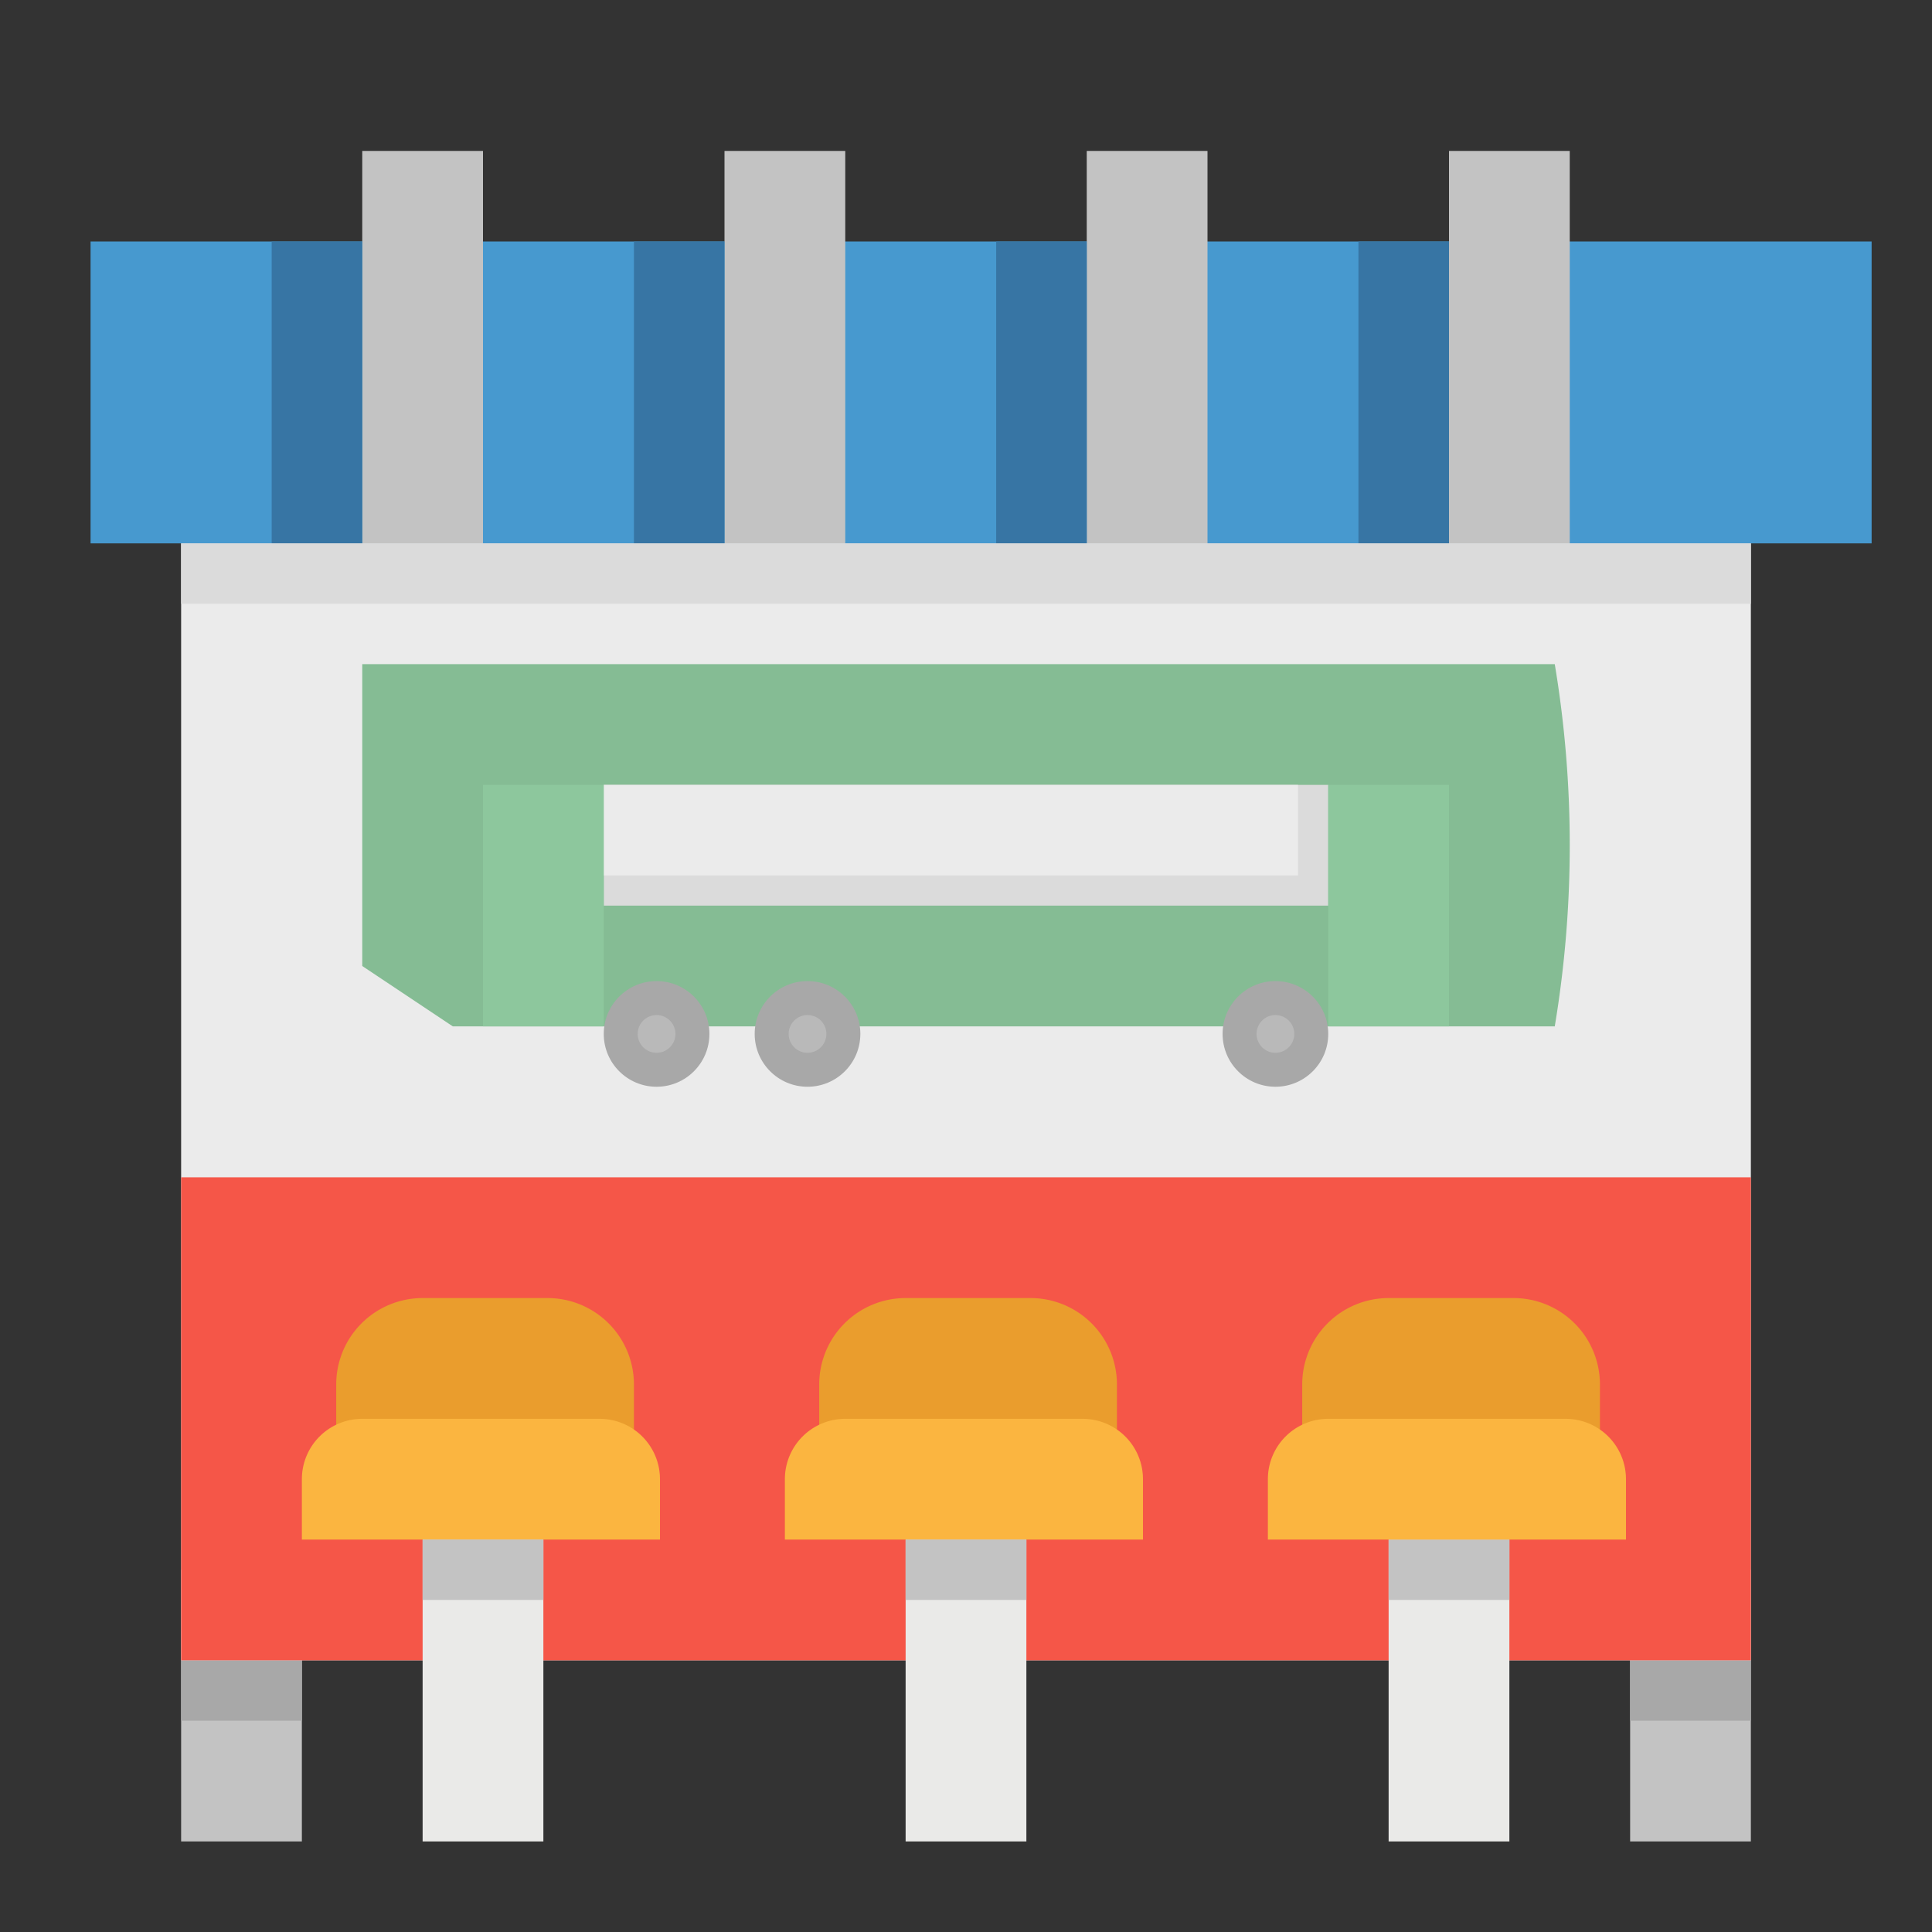 <svg height="512" viewBox="0 0 512 512" width="512" xmlns="http://www.w3.org/2000/svg"><rect x="0" y="0" width="512" height="512" fill="#333333" stroke="none"/><path d="m432 416h32v72h-32z" fill="#c3c3c3"/><path d="m48 416h32v72h-32z" fill="#c3c3c3"/><path d="m48 432h32v24h-32z" fill="#a8a8a8"/><path d="m432 432h32v24h-32z" fill="#a8a8a8"/><path d="m48 136h416v304h-416z" fill="#ebebeb"/><path d="m48 312h416v128h-416z" fill="#f55648"/><path d="m24 64h472v80h-472z" fill="#4799cf"/><g fill="#c3c3c3"><path d="m192 40h32v104h-32z"/><path d="m288 40h32v104h-32z"/><path d="m96 40h32v104h-32z"/><path d="m384 40h32v104h-32z"/></g><path d="m168 384h-78.9v-17.1a22.9 22.9 0 0 1 22.9-22.9h33.1a22.9 22.9 0 0 1 22.9 22.9z" fill="#ea9d2d"/><path d="m112 408h32v80h-32z" fill="#eaeae8"/><path d="m96 376h62.9a16 16 0 0 1 16 16v16a0 0 0 0 1 0 0h-94.9a0 0 0 0 1 0 0v-16a16 16 0 0 1 16-16z" fill="#fbb540"/><path d="m296 384h-78.9v-17.1a22.9 22.9 0 0 1 22.9-22.9h33.1a22.9 22.9 0 0 1 22.9 22.9z" fill="#ea9d2d"/><path d="m240 408h32v80h-32z" fill="#eaeae8"/><path d="m224 376h62.9a16 16 0 0 1 16 16v16a0 0 0 0 1 0 0h-94.9a0 0 0 0 1 0 0v-16a16 16 0 0 1 16-16z" fill="#fbb540"/><path d="m424 384h-78.9v-17.1a22.9 22.9 0 0 1 22.9-22.9h33.1a22.9 22.9 0 0 1 22.9 22.9z" fill="#ea9d2d"/><path d="m368 408h32v80h-32z" fill="#eaeae8"/><path d="m112 408h32v16h-32z" fill="#c3c3c3"/><path d="m240 408h32v16h-32z" fill="#c3c3c3"/><path d="m368 408h32v16h-32z" fill="#c3c3c3"/><path d="m352 376h62.9a16 16 0 0 1 16 16v16a0 0 0 0 1 0 0h-94.9a0 0 0 0 1 0 0v-16a16 16 0 0 1 16-16z" fill="#fbb540"/><path d="m412.027 272h-292.027l-24-16v-80h316.027a291.962 291.962 0 0 1 0 96z" fill="#85bc94"/><path d="m160 208h192v32h-192z" fill="#dbdbdb"/><path d="m160 208h184v24h-184z" fill="#ebebeb"/><path d="m128 208h32v64h-32z" fill="#8dc79d"/><path d="m352 208h32v64h-32z" fill="#8dc79d"/><circle cx="174" cy="274" fill="#a8a8a8" r="14"/><circle cx="174" cy="274" fill="#b9b9b9" r="5"/><circle cx="214" cy="274" fill="#a8a8a8" r="14"/><circle cx="214" cy="274" fill="#b9b9b9" r="5"/><circle cx="338" cy="274" fill="#a8a8a8" r="14"/><circle cx="338" cy="274" fill="#b9b9b9" r="5"/><path d="m72 64h24v80h-24z" fill="#3775a4"/><path d="m168 64h24v80h-24z" fill="#3775a4"/><path d="m264 64h24v80h-24z" fill="#3775a4"/><path d="m360 64h24v80h-24z" fill="#3775a4"/><path d="m48 144h416v16h-416z" fill="#dbdbdb"/></svg>
